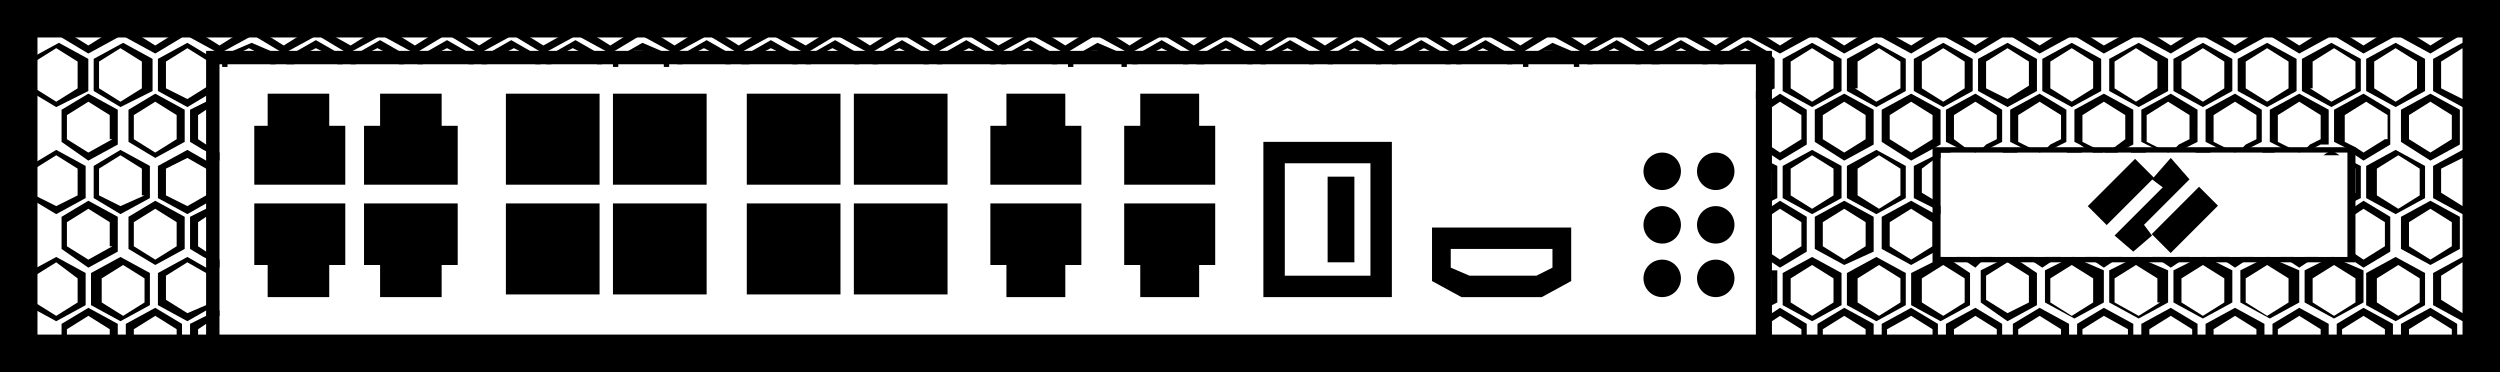 <?xml version="1.0" encoding="utf-8"?>
<!-- Generator: Adobe Illustrator 24.0.3, SVG Export Plug-In . SVG Version: 6.00 Build 0)  -->
<svg version="1.1" id="Layer_1" xmlns="http://www.w3.org/2000/svg" xmlns:xlink="http://www.w3.org/1999/xlink" x="0px" y="0px"
	 viewBox="0 0 93.4 13.9" style="enable-background:new 0 0 93.4 13.9;" xml:space="preserve">
<title>PA-800-Series</title>
<g id="Layer_2_1_">
	<g id="Layer_2-2">
		<g>
			<path d="M2.1,12l-1.1-0.6v-1.2l1.1-0.6l1.1,0.6v1.2L2.1,12z M1.3,11.3l0.8,0.5l0.8-0.5v-0.9L2.1,9.8l-0.8,0.5V11.3z"/>
		</g>
		<g>
			<path d="M4.5,9.6l-1.1,0.6v1.2L4.5,12l1.1-0.6v-1.2L4.5,9.6z M5.4,11.3l-0.8,0.5l-0.8-0.5v-0.9l0.8-0.5l0.8,0.5V11.3z"/>
		</g>
		<g>
			<path d="M7.9,10.1L7.7,10L7,9.6l-1.1,0.6v1.2L7,12l0.7-0.4l0.2-0.1L8,11.4v-1.2L7.9,10.1z M7.8,11.3l-0.1,0.1L7,11.7l-0.8-0.5
				v-0.9L7,9.8l0.7,0.4l0.1,0.1V11.3z"/>
		</g>
		<g>
			<path d="M66.2,10.1l-0.2-0.1l-0.2-0.2v0.3l0.2,0.1l0.2,0.1v0.9l-0.2,0.1l-0.2,0.1v0.3l0.2-0.2l0.2-0.1l0.2-0.1v-1.2L66.2,10.1z"
				/>
		</g>
		<g>
			<path d="M67.7,9.6l-1.1,0.6v1.2l1.1,0.6l1.1-0.6v-1.2L67.7,9.6z M68.5,11.3l-0.8,0.5l-0.8-0.5v-0.9l0.8-0.5l0.8,0.5V11.3z"/>
		</g>
		<g>
			<path d="M70.1,9.6l-1.1,0.6v1.2l1.1,0.6l1.1-0.6v-1.2L70.1,9.6z M71,11.3l-0.8,0.5l-0.8-0.5v-0.9l0.8-0.5l0.8,0.5V11.3z"/>
		</g>
		<path d="M73,9.8l-0.2-0.1l-0.2-0.1h-0.1l-0.2,0.1l-0.1,0.1l-0.8,0.4v1.2l1.1,0.6l1.1-0.6v-1.2L73,9.8z M73.4,11.3l-0.8,0.5
			l-0.8-0.5v-0.9l0.8-0.5l0.8,0.5V11.3z"/>
		<path d="M75.5,9.8l-0.2-0.1L75,9.6H75l-0.2,0.1l-0.2,0.1l-0.6,0.3v1.2L75,12l1.1-0.6v-1.2L75.5,9.8z M75.8,11.3L75,11.7l-0.8-0.5
			v-0.9L75,9.8l0.8,0.5V11.3z"/>
		<path d="M77.9,9.8l-0.2-0.1l-0.2-0.1h-0.1l-0.2,0.1L77,9.8l-0.6,0.3v1.2l1.1,0.6l1.1-0.6v-1.2L77.9,9.8z M78.2,11.3l-0.8,0.5
			l-0.8-0.5v-0.9l0.8-0.5l0.8,0.5V11.3z"/>
		<path d="M80.3,9.8l-0.2-0.1l-0.2-0.1h-0.1l-0.2,0.1l-0.2,0.1l-0.6,0.3v1.2l1.1,0.6l1.1-0.6v-1.2L80.3,9.8z M80.7,11.3l-0.8,0.5
			L79,11.3v-0.9l0.8-0.5l0.8,0.5V11.3z"/>
		<path d="M82.8,9.8l-0.2-0.1l-0.2-0.1h-0.1L82,9.7l-0.2,0.1l-0.6,0.3v1.2l1.1,0.6l1.1-0.6v-1.2L82.8,9.8z M83.1,11.3l-0.8,0.5
			l-0.8-0.5v-0.9l0.8-0.5l0.8,0.5V11.3z"/>
		<path d="M85.2,9.8L85,9.7l-0.2-0.1h-0.1l-0.2,0.1l-0.2,0.1l-0.6,0.3v1.2l1.1,0.6l1.1-0.6v-1.2L85.2,9.8z M85.5,11.3l-0.8,0.5
			l-0.8-0.5v-0.9l0.8-0.5l0.8,0.5V11.3z"/>
		<path d="M87.6,9.8l-0.2-0.1l-0.2-0.1h-0.1l-0.2,0.1l-0.2,0.1l-0.6,0.3v1.2l1.1,0.6l1.1-0.6v-1.2L87.6,9.8z M88,11.3l-0.8,0.5
			l-0.8-0.5v-0.9l0.8-0.5l0.8,0.5V11.3z"/>
		<g>
			<polygon points="4.4,13.3 4.1,13.3 4.1,12.3 3.3,11.8 2.5,12.3 2.5,13.3 2.3,13.3 2.3,12.1 3.3,11.5 4.4,12.1 			"/>
		</g>
		<g>
			<polygon points="6.8,13.3 6.6,13.3 6.6,12.3 5.8,11.8 5,12.3 5,13.3 4.7,13.3 4.7,12.1 5.8,11.5 6.8,12.1 			"/>
		</g>
		<g>
			<polygon points="8.2,11.6 8.2,11.8 7.7,12.1 7.4,12.3 7.4,13.3 7.1,13.3 7.1,12.1 7.7,11.8 			"/>
			<rect x="9" y="12.9" width="0.2" height="0.4"/>
		</g>
		<g>
			<rect x="9.6" y="12.9" width="0.2" height="0.4"/>
			<rect x="11.4" y="12.9" width="0.2" height="0.4"/>
		</g>
		<g>
			<rect x="12" y="12.9" width="0.2" height="0.4"/>
			<rect x="13.9" y="12.9" width="0.2" height="0.4"/>
		</g>
		<g>
			<rect x="14.4" y="12.9" width="0.2" height="0.4"/>
			<rect x="16.3" y="12.9" width="0.2" height="0.4"/>
		</g>
		<g>
			<rect x="16.8" y="12.9" width="0.2" height="0.4"/>
			<rect x="18.7" y="12.9" width="0.2" height="0.4"/>
		</g>
		<g>
			<rect x="19.3" y="12.9" width="0.2" height="0.4"/>
			<rect x="21.2" y="12.9" width="0.2" height="0.4"/>
		</g>
		<g>
			<rect x="21.7" y="12.9" width="0.2" height="0.4"/>
			<rect x="23.6" y="12.9" width="0.2" height="0.4"/>
		</g>
		<g>
			<rect x="24.1" y="12.9" width="0.2" height="0.4"/>
			<rect x="26" y="12.9" width="0.2" height="0.4"/>
		</g>
		<g>
			<rect x="26.6" y="12.9" width="0.2" height="0.4"/>
			<rect x="28.4" y="12.9" width="0.2" height="0.4"/>
		</g>
		<g>
			<rect x="29" y="12.9" width="0.2" height="0.4"/>
			<rect x="30.9" y="12.9" width="0.2" height="0.4"/>
		</g>
		<g>
			<rect x="31.4" y="12.9" width="0.2" height="0.4"/>
			<rect x="33.3" y="12.9" width="0.2" height="0.4"/>
		</g>
		<g>
			<rect x="33.8" y="12.9" width="0.2" height="0.4"/>
			<rect x="35.7" y="12.9" width="0.2" height="0.4"/>
		</g>
		<g>
			<rect x="36.3" y="12.9" width="0.2" height="0.4"/>
			<rect x="38.2" y="12.9" width="0.2" height="0.4"/>
		</g>
		<g>
			<rect x="38.7" y="12.9" width="0.2" height="0.4"/>
			<rect x="40.6" y="12.9" width="0.2" height="0.4"/>
		</g>
		<g>
			<rect x="41.2" y="12.9" width="0.2" height="0.4"/>
			<rect x="43" y="12.9" width="0.2" height="0.4"/>
		</g>
		<g>
			<rect x="43.6" y="12.9" width="0.2" height="0.4"/>
			<rect x="45.4" y="12.9" width="0.2" height="0.4"/>
		</g>
		<g>
			<rect x="46" y="12.9" width="0.2" height="0.4"/>
			<rect x="47.9" y="12.9" width="0.2" height="0.4"/>
		</g>
		<g>
			<rect x="48.4" y="12.9" width="0.2" height="0.4"/>
			<rect x="50.3" y="12.9" width="0.2" height="0.4"/>
		</g>
		<g>
			<rect x="50.9" y="12.9" width="0.2" height="0.4"/>
			<rect x="52.7" y="12.9" width="0.2" height="0.4"/>
		</g>
		<g>
			<rect x="53.3" y="12.9" width="0.2" height="0.4"/>
			<rect x="55.2" y="12.9" width="0.2" height="0.4"/>
		</g>
		<g>
			<rect x="55.7" y="12.9" width="0.2" height="0.4"/>
			<rect x="57.6" y="12.9" width="0.2" height="0.4"/>
		</g>
		<g>
			<rect x="58.1" y="12.9" width="0.2" height="0.4"/>
			<rect x="60" y="12.9" width="0.2" height="0.4"/>
		</g>
		<g>
			<rect x="60.6" y="12.9" width="0.2" height="0.4"/>
			<rect x="62.5" y="12.9" width="0.2" height="0.4"/>
		</g>
		<g>
			<rect x="63" y="12.9" width="0.2" height="0.4"/>
			<rect x="64.9" y="12.9" width="0.2" height="0.4"/>
		</g>
		<g>
			<polygon points="67.5,12.1 67.5,13.3 67.3,13.3 67.3,12.3 66.5,11.8 66.2,12 65.7,12.3 65.7,13.3 65.4,13.3 65.4,12.9 65.7,12.9 
				65.7,12 66.2,11.7 66.5,11.5 			"/>
		</g>
		<g>
			<polygon points="70,13.3 69.7,13.3 69.7,12.3 68.9,11.8 68.1,12.3 68.1,13.3 67.9,13.3 67.9,12.1 68.9,11.5 70,12.1 			"/>
		</g>
		<g>
			<polygon points="72.4,13.3 72.2,13.3 72.2,12.3 71.4,11.8 70.5,12.3 70.5,13.3 70.3,13.3 70.3,12.1 71.4,11.5 72.4,12.1 			"/>
		</g>
		<g>
			<polygon points="74.8,13.3 74.6,13.3 74.6,12.3 73.8,11.8 73,12.3 73,13.3 72.7,13.3 72.7,12.1 73.8,11.5 74.8,12.1 			"/>
		</g>
		<g>
			<polygon points="77.3,13.3 77,13.3 77,12.3 76.2,11.8 75.4,12.3 75.4,13.3 75.2,13.3 75.2,12.1 76.2,11.5 77.3,12.1 			"/>
		</g>
		<g>
			<polygon points="79.7,13.3 79.5,13.3 79.5,12.3 78.6,11.8 77.8,12.3 77.8,13.3 77.6,13.3 77.6,12.1 78.6,11.5 79.7,12.1 			"/>
		</g>
		<g>
			<polygon points="82.1,13.3 81.9,13.3 81.9,12.3 81.1,11.8 80.3,12.3 80.3,13.3 80,13.3 80,12.1 81.1,11.5 82.1,12.1 			"/>
		</g>
		<g>
			<polygon points="84.6,13.3 84.3,13.3 84.3,12.3 83.5,11.8 82.7,12.3 82.7,13.3 82.4,13.3 82.4,12.1 83.5,11.5 84.6,12.1 			"/>
		</g>
		<g>
			<polygon points="87,13.3 86.7,13.3 86.7,12.3 85.9,11.8 85.1,12.3 85.1,13.3 84.9,13.3 84.9,12.1 85.9,11.5 87,12.1 			"/>
		</g>
		<g>
			<path d="M2.1,5.6L1.1,6.2v1.2L2.1,8l1.1-0.6V6.2L2.1,5.6z M2.9,7.3L2.1,7.7L1.3,7.3V6.3l0.8-0.5l0.8,0.5V7.3z"/>
		</g>
		<g>
			<path d="M4.5,5.6L3.5,6.2v1.2L4.5,8l1.1-0.6V6.2L4.5,5.6z M5.4,7.3L4.5,7.7L3.7,7.3V6.3l0.8-0.5l0.8,0.5V7.3z"/>
		</g>
		<g>
			<path d="M7.9,6.1L7.7,6L7,5.6L5.9,6.2v1.2L7,8l0.7-0.4l0.2-0.1L8,7.4V6.2L7.9,6.1z M7.8,7.3L7.7,7.3L7,7.7L6.2,7.3V6.3L7,5.9
				l0.7,0.4l0.1,0.1V7.3z"/>
		</g>
		<g>
			<path d="M66.2,6.1l-0.2-0.1l-0.2-0.1v0.3l0.2,0.1l0.2,0.1v0.9l-0.2,0.1l-0.2,0.1v0.3l0.2-0.2l0.2-0.1l0.2-0.1V6.2L66.2,6.1z"/>
		</g>
		<g>
			<path d="M67.7,5.6l-1.1,0.6v1.2L67.7,8l1.1-0.6V6.2L67.7,5.6z M68.5,7.3l-0.8,0.5l-0.8-0.5V6.3l0.8-0.5l0.8,0.5V7.3z"/>
		</g>
		<g>
			<path d="M70.1,5.6l-1.1,0.6v1.2L70.1,8l1.1-0.6V6.2L70.1,5.6z M71,7.3l-0.8,0.5l-0.8-0.5V6.3l0.8-0.5L71,6.3V7.3z"/>
		</g>
		<g>
			<path d="M72.6,5.6L72.6,5.6h-0.1l-0.1,0.1l-0.1,0.1l-0.8,0.4v1.2l0.8,0.4l0.1,0.1L72.5,8V7.7l-0.1-0.1l-0.1-0.1l-0.5-0.3V6.3
				L72.2,6L72.4,6l0.1-0.1V5.7h0.4L72.6,5.6z"/>
		</g>
		<g>
			<path d="M75.1,5.6L75.1,5.6h-0.1l-0.2,0.1h0.6L75.1,5.6z"/>
		</g>
		<g>
			<path d="M77.5,5.6L77.5,5.6h-0.1l-0.2,0.1h0.6L77.5,5.6z"/>
		</g>
		<g>
			<path d="M79.9,5.6L79.9,5.6h-0.1l-0.2,0.1h0.6L79.9,5.6z"/>
		</g>
		<g>
			<path d="M82.4,5.6L82.4,5.6h-0.1L82,5.7h0.6L82.4,5.6z"/>
		</g>
		<g>
			<path d="M84.8,5.6L84.8,5.6h-0.1l-0.2,0.1H85L84.8,5.6z"/>
		</g>
		<g>
			<path d="M87.1,5.6L87.1,5.6l-0.3,0.2h0.6L87.1,5.6L87.1,5.6z M88,6.1L87.9,6l-0.1-0.1v0.3l0.1,0.1l0.1,0v0.9l-0.1,0.1l-0.1,0.1
				v0.3l0.1-0.1L88,7.5l0.2-0.1V6.2L88,6.1z"/>
		</g>
		<g>
			<path d="M3.3,7.5L2.3,8.1v1.2L3.3,10l1.1-0.6V8.1L3.3,7.5z M4.2,9.2L3.3,9.7L2.5,9.2V8.3l0.8-0.5l0.8,0.5V9.2z"/>
		</g>
		<g>
			<path d="M5.8,7.5l-1,0.6v1.2l1,0.6l1.1-0.6V8.1L5.8,7.5z M6.6,9.2L5.8,9.7L5,9.2V8.3l0.8-0.5l0.8,0.5V9.2z"/>
		</g>
		<g>
			<path d="M7.7,8.1L7.9,8l0.2-0.2V7.6L7.9,7.7L7.7,7.8L7.1,8.1v1.2l0.5,0.3l0.2,0.1L8.2,10V9.7L7.9,9.5L7.7,9.4L7.4,9.2V8.3
				L7.7,8.1z"/>
		</g>
		<g>
			<path d="M67.3,9.2l-0.8,0.5l-0.3-0.2l-0.2-0.1l-0.2-0.1V8.3l0.2-0.1L66.2,8l0.3-0.2l0.8,0.5V9.2z M66.5,7.5l-0.3,0.2l-0.2,0.1
				L65.7,8v1.5l0.5,0.3l0.3,0.2l1-0.6V8.1L66.5,7.5z"/>
		</g>
		<g>
			<path d="M68.9,7.5l-1.1,0.6v1.2l1.1,0.6L70,9.4V8.1L68.9,7.5z M69.7,9.2l-0.8,0.5l-0.8-0.5V8.3l0.8-0.5l0.8,0.5V9.2z"/>
		</g>
		<g>
			<path d="M72.4,8.1l-0.1-0.1l-0.9-0.5l-1.1,0.6v1.2l1.1,0.6l0.9-0.5l0.1-0.1l0,0L72.4,8.1L72.4,8.1z M72.2,9.2l-0.8,0.5l-0.8-0.5
				V8.3l0.8-0.5l0.8,0.5V9.2z"/>
		</g>
		<g>
			<path d="M74,9.6l-0.2,0.1l-0.2-0.1h-0.5l0.2,0.1l0.2,0.1l0.3,0.2L74,9.8l0.2-0.1l0.2-0.1H74z"/>
		</g>
		<g>
			<path d="M76.4,9.6l-0.2,0.1L76,9.6h-0.5l0.2,0.1L76,9.8l0.3,0.2l0.3-0.2l0.2-0.1l0.2-0.1H76.4z"/>
		</g>
		<g>
			<path d="M78.8,9.6l-0.2,0.1l-0.2-0.1h-0.5l0.2,0.1l0.2,0.1l0.3,0.2l0.3-0.2l0.2-0.1l0.2-0.1H78.8z"/>
		</g>
		<g>
			<path d="M81.3,9.6l-0.2,0.1l-0.2-0.1h-0.5l0.2,0.1l0.2,0.1l0.3,0.2l0.3-0.2l0.2-0.1l0.2-0.1H81.3z"/>
		</g>
		<g>
			<path d="M83.7,9.6l-0.2,0.1l-0.2-0.1h-0.5L83,9.7l0.2,0.1l0.3,0.2l0.3-0.2L84,9.7l0.2-0.1H83.7z"/>
		</g>
		<g>
			<path d="M86.1,9.6l-0.2,0.1l-0.2-0.1h-0.5l0.2,0.1l0.2,0.1l0.3,0.2l0.3-0.2l0.2-0.1l0.2-0.1H86.1z"/>
		</g>
		<g>
			<path d="M2.1,4L1.1,3.4V2.2l1.1-0.6l1.1,0.6v1.2L2.1,4z M1.3,3.3l0.8,0.5l0.8-0.5V2.3L2.1,1.8L1.3,2.3V3.3z"/>
		</g>
		<g>
			<path d="M4.5,4L3.5,3.4V2.2l1.1-0.6l1.1,0.6v1.2L4.5,4z M3.7,3.3l0.8,0.5l0.8-0.5V2.3L4.5,1.8L3.7,2.3V3.3z"/>
		</g>
		<g>
			<path d="M7,4L5.9,3.4V2.2L7,1.6L8,2.2v1.2L7,4z M6.2,3.3L7,3.7l0.8-0.5V2.3L7,1.8L6.2,2.3V3.3z"/>
		</g>
		<g>
			<path d="M10.1,1.9L9.4,1.6L8.7,1.9L8.3,2.2v0.3h0.2V2.3l0.6-0.4l0.2-0.1l0.2,0.1l0.6,0.4v0.1h0.2V2.2L10.1,1.9z"/>
		</g>
		<g>
			<path d="M12.5,1.9l-0.7-0.4l-0.7,0.4l-0.4,0.2v0.3H11V2.3l0.6-0.4l0.2-0.1L12,1.9l0.6,0.4v0.1h0.2V2.2L12.5,1.9z"/>
		</g>
		<g>
			<path d="M14.9,1.9l-0.7-0.4l-0.7,0.4l-0.4,0.2v0.3h0.2V2.3l0.6-0.4l0.2-0.1l0.2,0.1l0.6,0.4v0.1h0.2V2.2L14.9,1.9z"/>
		</g>
		<g>
			<path d="M17.4,1.9l-0.7-0.4L16,1.9l-0.4,0.2v0.3h0.2V2.3l0.7-0.4l0.2-0.1l0.2,0.1l0.6,0.4v0.1h0.2V2.2L17.4,1.9z"/>
		</g>
		<g>
			<path d="M19.8,1.9l-0.7-0.4l-0.7,0.4l-0.4,0.2v0.3h0.2V2.3L19,1.9l0.2-0.1l0.2,0.1l0.6,0.4v0.1h0.2V2.2L19.8,1.9z"/>
		</g>
		<g>
			<path d="M22.2,1.9l-0.7-0.4l-0.7,0.4l-0.4,0.2v0.3h0.2V2.3l0.6-0.4l0.2-0.1l0.2,0.1l0.7,0.4v0.1h0.2V2.2L22.2,1.9z"/>
		</g>
		<g>
			<path d="M24.7,1.9L24,1.6l-0.7,0.4l-0.4,0.2v0.3h0.2V2.3l0.6-0.4L24,1.9l0.2,0.1l0.6,0.4v0.1H25V2.2L24.7,1.9z"/>
		</g>
		<g>
			<path d="M27.1,1.9l-0.7-0.4l-0.7,0.4l-0.4,0.2v0.3h0.2V2.3l0.6-0.4l0.2-0.1l0.2,0.1l0.6,0.4v0.1h0.2V2.2L27.1,1.9z"/>
		</g>
		<g>
			<path d="M29.5,1.9l-0.7-0.4l-0.7,0.4l-0.4,0.2v0.3H28V2.3l0.6-0.4l0.2-0.1L29,1.9l0.6,0.4v0.1h0.2V2.2L29.5,1.9z"/>
		</g>
		<g>
			<path d="M31.9,1.9l-0.7-0.4l-0.7,0.4l-0.4,0.2v0.3h0.2V2.3l0.6-0.4l0.2-0.1l0.2,0.1l0.6,0.4v0.1h0.2V2.2L31.9,1.9z"/>
		</g>
		<g>
			<path d="M34.4,1.9l-0.7-0.4L33,1.9l-0.4,0.2v0.3h0.2V2.3l0.6-0.4l0.2-0.1l0.2,0.1l0.7,0.4v0.1h0.2V2.2L34.4,1.9z"/>
		</g>
		<g>
			<path d="M36.8,1.9l-0.7-0.4l-0.7,0.4l-0.4,0.2v0.3h0.2V2.3L36,1.9l0.2-0.1l0.2,0.1l0.6,0.4v0.1h0.2V2.2L36.8,1.9z"/>
		</g>
		<g>
			<path d="M39.2,1.9l-0.7-0.4l-0.7,0.4l-0.4,0.2v0.3h0.2V2.3l0.6-0.4l0.2-0.1l0.2,0.1l0.7,0.4v0.1h0.2V2.2L39.2,1.9z"/>
		</g>
		<g>
			<path d="M41.7,1.9L41,1.6l-0.7,0.4l-0.4,0.2v0.3h0.2V2.3l0.7-0.4L41,1.9l0.2,0.1l0.7,0.4v0.1h0.2V2.2L41.7,1.9z"/>
		</g>
		<g>
			<path d="M44.1,1.9l-0.7-0.4l-0.7,0.4l-0.4,0.2v0.3h0.2V2.3l0.7-0.4l0.2-0.1l0.2,0.1l0.6,0.4v0.1h0.2V2.2L44.1,1.9z"/>
		</g>
		<g>
			<path d="M46.5,1.9l-0.7-0.4l-0.7,0.4l-0.4,0.2v0.3H45V2.3l0.6-0.4l0.2-0.1L46,1.9l0.6,0.4v0.1h0.2V2.2L46.5,1.9z"/>
		</g>
		<g>
			<path d="M48.9,1.9l-0.7-0.4l-0.7,0.4l-0.4,0.2v0.3h0.2V2.3l0.6-0.4l0.2-0.1l0.2,0.1l0.6,0.4v0.1h0.2V2.2L48.9,1.9z"/>
		</g>
		<g>
			<path d="M51.4,1.9l-0.7-0.4L50,1.9l-0.4,0.2v0.3h0.2V2.3l0.6-0.4l0.2-0.1l0.2,0.1l0.6,0.4v0.1h0.2V2.2L51.4,1.9z"/>
		</g>
		<g>
			<path d="M53.8,1.9l-0.7-0.4l-0.7,0.4l-0.4,0.2v0.3h0.2V2.3L53,1.9l0.2-0.1l0.2,0.1L54,2.3v0.1h0.2V2.2L53.8,1.9z"/>
		</g>
		<g>
			<path d="M56.2,1.9l-0.7-0.4l-0.7,0.4l-0.4,0.2v0.3h0.2V2.3l0.6-0.4l0.2-0.1l0.2,0.1l0.7,0.4v0.1h0.2V2.2L56.2,1.9z"/>
		</g>
		<g>
			<path d="M58.7,1.9L58,1.6l-0.7,0.4l-0.4,0.2v0.3h0.2V2.3l0.6-0.4L58,1.9l0.2,0.1l0.6,0.4v0.1H59V2.2L58.7,1.9z"/>
		</g>
		<g>
			<path d="M61.1,1.9l-0.7-0.4l-0.7,0.4l-0.4,0.2v0.3h0.2V2.3l0.6-0.4l0.2-0.1l0.2,0.1l0.6,0.4v0.1h0.2V2.2L61.1,1.9z"/>
		</g>
		<g>
			<path d="M63.5,1.9l-0.7-0.4l-0.7,0.4l-0.4,0.2v0.3H62V2.3l0.6-0.4l0.2-0.1L63,1.9l0.6,0.4v0.1h0.2V2.2L63.5,1.9z"/>
		</g>
		<g>
			<path d="M66.2,2.1L66,1.9l-0.7-0.4l-0.7,0.4l-0.4,0.2v0.3h0.2V2.3l0.6-0.4l0.2-0.1l0.2,0.1l0.6,0.4v0.9l-0.4,0.2v0.3l0.5-0.3
				l0.2-0.1V2.2L66.2,2.1z"/>
		</g>
		<g>
			<path d="M67.7,4l-1.1-0.6V2.2l1.1-0.6l1.1,0.6v1.2L67.7,4z M66.9,3.3l0.8,0.5l0.8-0.5V2.3l-0.8-0.5l-0.8,0.5V3.3z"/>
		</g>
		<g>
			<path d="M70.1,4l-1.1-0.6V2.2l1.1-0.6l1.1,0.6v1.2L70.1,4z M69.3,3.3l0.8,0.5L71,3.3V2.3l-0.8-0.5l-0.8,0.5V3.3z"/>
		</g>
		<g>
			<path d="M72.6,4l-1.1-0.6V2.2l1.1-0.6l1.1,0.6v1.2L72.6,4z M71.8,3.3l0.8,0.5l0.8-0.5V2.3l-0.8-0.5l-0.8,0.5V3.3z"/>
		</g>
		<g>
			<path d="M75,4l-1.1-0.6V2.2L75,1.6l1.1,0.6v1.2L75,4z M74.2,3.3L75,3.7l0.8-0.5V2.3L75,1.8l-0.8,0.5V3.3z"/>
		</g>
		<g>
			<path d="M77.4,4l-1.1-0.6V2.2l1.1-0.6l1.1,0.6v1.2L77.4,4z M76.6,3.3l0.8,0.5l0.8-0.5V2.3l-0.8-0.5l-0.8,0.5V3.3z"/>
		</g>
		<g>
			<path d="M79.9,4l-1.1-0.6V2.2l1.1-0.6l1.1,0.6v1.2L79.9,4z M79,3.3l0.8,0.5l0.8-0.5V2.3l-0.8-0.5L79,2.3V3.3z"/>
		</g>
		<g>
			<path d="M82.3,4l-1.1-0.6V2.2l1.1-0.6l1.1,0.6v1.2L82.3,4z M81.5,3.3l0.8,0.5l0.8-0.5V2.3l-0.8-0.5l-0.8,0.5V3.3z"/>
		</g>
		<g>
			<path d="M84.7,4l-1.1-0.6V2.2l1.1-0.6l1.1,0.6v1.2L84.7,4z M83.9,3.3l0.8,0.5l0.8-0.5V2.3l-0.8-0.5l-0.8,0.5V3.3z"/>
		</g>
		<g>
			<path d="M87.1,4l-1.1-0.6V2.2l1.1-0.6l1.1,0.6v1.2L87.1,4z M86.3,3.3l0.8,0.5L88,3.3V2.3l-0.8-0.5l-0.8,0.5V3.3z"/>
		</g>
		<g>
			<path d="M3.3,3.5L2.3,4.1v1.2L3.3,6l1.1-0.6V4.1L3.3,3.5z M4.2,5.2L3.3,5.7L2.5,5.2V4.3l0.8-0.5l0.8,0.5V5.2z"/>
		</g>
		<g>
			<path d="M5.8,3.5l-1,0.6v1.2l1,0.6l1.1-0.6V4.1L5.8,3.5z M6.6,5.2L5.8,5.7L5,5.2V4.3l0.8-0.5l0.8,0.5V5.2z"/>
		</g>
		<g>
			<path d="M7.7,4.1L7.9,4l0.2-0.2V3.6L7.9,3.7L7.7,3.8L7.1,4.1v1.2l0.5,0.3l0.2,0.1L8.2,6V5.7L7.9,5.5L7.7,5.4L7.4,5.2V4.3L7.7,4.1
				z"/>
		</g>
		<g>
			<path d="M66.5,3.5l-0.3,0.2l-0.2,0.1L65.7,4v1.5l0.5,0.3L66.5,6l1-0.6V4.1L66.5,3.5z M67.3,5.2l-0.8,0.5l-0.3-0.2l-0.2-0.1
				l-0.2-0.1V4.3l0.2-0.1L66.2,4l0.3-0.2l0.8,0.5V5.2z"/>
		</g>
		<g>
			<path d="M68.9,3.5l-1.1,0.6v1.2L68.9,6L70,5.4V4.1L68.9,3.5z M69.7,5.2l-0.8,0.5l-0.8-0.5V4.3l0.8-0.5l0.8,0.5V5.2z"/>
		</g>
		<g>
			<path d="M71.4,3.5l-1.1,0.6v1.2L71.4,6l1.1-0.6V4.1L71.4,3.5z M72.2,5.2l-0.8,0.5l-0.8-0.5V4.3l0.8-0.5l0.8,0.5V5.2z"/>
		</g>
		<g>
			<path d="M74,5.6l-0.2,0.1l-0.2-0.1l-0.2-0.1L73,5.2V4.3l0.8-0.5l0.8,0.5v0.9l-0.4,0.2L74,5.6z M73.8,3.5l-1.1,0.6v1.2l0.2,0.1
				l0.2,0.1l0.2,0.1h0.9l0.2-0.1l0.2-0.1l0.2-0.1V4.1L73.8,3.5z"/>
		</g>
		<g>
			<path d="M76.2,3.5l-1.1,0.6v1.2l0.2,0.1l0.2,0.1l0.2,0.1h0.9l0.2-0.1l0.2-0.1l0.2-0.1V4.1L76.2,3.5z M76.4,5.6l-0.2,0.1L76,5.6
				l-0.2-0.1l-0.4-0.2V4.3l0.8-0.5L77,4.3v0.9l-0.4,0.2L76.4,5.6z"/>
		</g>
		<g>
			<path d="M78.6,3.5l-1.1,0.6v1.2l0.2,0.1L78,5.6l0.2,0.1h0.9l0.2-0.1l0.2-0.1l0.2-0.1V4.1L78.6,3.5z M78.8,5.6l-0.2,0.1l-0.2-0.1
				l-0.2-0.1l-0.4-0.2V4.3l0.8-0.5l0.8,0.5v0.9L79,5.5L78.8,5.6z"/>
		</g>
		<g>
			<path d="M81.1,3.5L80,4.1v1.2l0.2,0.1l0.2,0.1l0.2,0.1h0.9l0.2-0.1l0.2-0.1l0.2-0.1V4.1L81.1,3.5z M81.2,5.6l-0.2,0.1l-0.2-0.1
				l-0.2-0.1l-0.4-0.2V4.3l0.8-0.5l0.8,0.5v0.9l-0.4,0.2L81.2,5.6z"/>
		</g>
		<g>
			<path d="M83.5,3.5l-1.1,0.6v1.2l0.2,0.1l0.2,0.1l0.2,0.1h0.9l0.2-0.1l0.2-0.1l0.2-0.1V4.1L83.5,3.5z M83.7,5.6l-0.2,0.1l-0.2-0.1
				l-0.2-0.1l-0.4-0.2V4.3l0.8-0.5l0.8,0.5v0.9l-0.4,0.2L83.7,5.6z"/>
		</g>
		<g>
			<path d="M85.9,3.5l-1.1,0.6v1.2l0.2,0.1l0.2,0.1l0.2,0.1h0.9l0.2-0.1l0.2-0.1L87,5.4V4.1L85.9,3.5z M86.1,5.6l-0.2,0.1l-0.2-0.1
				l-0.2-0.1l-0.4-0.2V4.3l0.8-0.5l0.8,0.5v0.9l-0.4,0.2L86.1,5.6z"/>
		</g>
		<g>
			<polygon points="3.3,2 2.3,1.4 2.3,0.2 2.5,0.2 2.5,1.2 3.3,1.7 4.1,1.2 4.1,0.2 4.4,0.2 4.4,1.4 			"/>
		</g>
		<g>
			<polygon points="5.8,2 4.7,1.4 4.7,0.2 5,0.2 5,1.2 5.8,1.7 6.6,1.2 6.6,0.2 6.8,0.2 6.8,1.4 			"/>
		</g>
		<g>
			<polygon points="8.2,2 7.1,1.4 7.1,0.2 7.4,0.2 7.4,1.2 8.2,1.7 9,1.2 9,0.2 9.3,0.2 9.3,1.4 			"/>
		</g>
		<g>
			<polygon points="10.6,2 9.6,1.4 9.6,0.2 9.8,0.2 9.8,1.2 10.6,1.7 11.4,1.2 11.4,0.2 11.7,0.2 11.7,1.4 			"/>
		</g>
		<g>
			<polygon points="13,2 12,1.4 12,0.2 12.2,0.2 12.2,1.2 13.1,1.7 13.9,1.2 13.9,0.2 14.1,0.2 14.1,1.4 			"/>
		</g>
		<g>
			<polygon points="15.5,2 14.4,1.4 14.4,0.2 14.7,0.2 14.7,1.2 15.5,1.7 16.3,1.2 16.3,0.2 16.5,0.2 16.5,1.4 			"/>
		</g>
		<g>
			<polygon points="17.9,2 16.9,1.4 16.9,0.2 17.1,0.2 17.1,1.2 17.9,1.7 18.7,1.2 18.7,0.2 19,0.2 19,1.4 			"/>
		</g>
		<g>
			<polygon points="20.3,2 19.3,1.4 19.3,0.2 19.5,0.2 19.5,1.2 20.3,1.7 21.2,1.2 21.2,0.2 21.4,0.2 21.4,1.4 			"/>
		</g>
		<g>
			<polygon points="22.8,2 21.7,1.4 21.7,0.2 22,0.2 22,1.2 22.8,1.7 23.6,1.2 23.6,0.2 23.8,0.2 23.8,1.4 			"/>
		</g>
		<g>
			<polygon points="25.2,2 24.1,1.4 24.1,0.2 24.4,0.2 24.4,1.2 25.2,1.7 26,1.2 26,0.2 26.3,0.2 26.3,1.4 			"/>
		</g>
		<g>
			<polygon points="27.6,2 26.6,1.4 26.6,0.2 26.8,0.2 26.8,1.2 27.6,1.7 28.4,1.2 28.4,0.2 28.7,0.2 28.7,1.4 			"/>
		</g>
		<g>
			<polygon points="30.1,2 29,1.4 29,0.2 29.2,0.2 29.2,1.2 30.1,1.7 30.9,1.2 30.9,0.2 31.1,0.2 31.1,1.4 			"/>
		</g>
		<g>
			<polygon points="32.5,2 31.4,1.4 31.4,0.2 31.7,0.2 31.7,1.2 32.5,1.7 33.3,1.2 33.3,0.2 33.5,0.2 33.5,1.4 			"/>
		</g>
		<g>
			<polygon points="34.9,2 33.9,1.4 33.9,0.2 34.1,0.2 34.1,1.2 34.9,1.7 35.7,1.2 35.7,0.2 36,0.2 36,1.4 			"/>
		</g>
		<g>
			<polygon points="37.3,2 36.3,1.4 36.3,0.2 36.5,0.2 36.5,1.2 37.3,1.7 38.2,1.2 38.2,0.2 38.4,0.2 38.4,1.4 			"/>
		</g>
		<g>
			<polygon points="39.8,2 38.7,1.4 38.7,0.2 39,0.2 39,1.2 39.8,1.7 40.6,1.2 40.6,0.2 40.8,0.2 40.8,1.4 			"/>
		</g>
		<g>
			<polygon points="42.2,2 41.1,1.4 41.1,0.2 41.4,0.2 41.4,1.2 42.2,1.7 43,1.2 43,0.2 43.3,0.2 43.3,1.4 			"/>
		</g>
		<g>
			<polygon points="44.6,2 43.6,1.4 43.6,0.2 43.8,0.2 43.8,1.2 44.6,1.7 45.4,1.2 45.4,0.2 45.7,0.2 45.7,1.4 			"/>
		</g>
		<g>
			<polygon points="47.1,2 46,1.4 46,0.2 46.3,0.2 46.3,1.2 47.1,1.7 47.9,1.2 47.9,0.2 48.1,0.2 48.1,1.4 			"/>
		</g>
		<g>
			<polygon points="49.5,2 48.4,1.4 48.4,0.2 48.7,0.2 48.7,1.2 49.5,1.7 50.3,1.2 50.3,0.2 50.6,0.2 50.6,1.4 			"/>
		</g>
		<g>
			<polygon points="51.9,2 50.9,1.4 50.9,0.2 51.1,0.2 51.1,1.2 51.9,1.7 52.7,1.2 52.7,0.2 53,0.2 53,1.4 			"/>
		</g>
		<g>
			<polygon points="54.3,2 53.3,1.4 53.3,0.2 53.5,0.2 53.5,1.2 54.3,1.7 55.2,1.2 55.2,0.2 55.4,0.2 55.4,1.4 			"/>
		</g>
		<g>
			<polygon points="56.8,2 55.7,1.4 55.7,0.2 56,0.2 56,1.2 56.8,1.7 57.6,1.2 57.6,0.2 57.8,0.2 57.8,1.4 			"/>
		</g>
		<g>
			<polygon points="59.2,2 58.1,1.4 58.1,0.2 58.4,0.2 58.4,1.2 59.2,1.7 60,1.2 60,0.2 60.3,0.2 60.3,1.4 			"/>
		</g>
		<g>
			<polygon points="61.6,2 60.6,1.4 60.6,0.2 60.8,0.2 60.8,1.2 61.6,1.7 62.5,1.2 62.5,0.2 62.7,0.2 62.7,1.4 			"/>
		</g>
		<g>
			<polygon points="64.1,2 63,1.4 63,0.2 63.3,0.2 63.3,1.2 64.1,1.7 64.9,1.2 64.9,0.2 65.1,0.2 65.1,1.4 			"/>
		</g>
		<g>
			<polygon points="66.5,2 65.4,1.4 65.4,0.2 65.7,0.2 65.7,1.2 66.5,1.7 67.3,1.2 67.3,0.2 67.6,0.2 67.6,1.4 			"/>
		</g>
		<g>
			<polygon points="68.9,2 67.9,1.4 67.9,0.2 68.1,0.2 68.1,1.2 68.9,1.7 69.7,1.2 69.7,0.2 70,0.2 70,1.4 			"/>
		</g>
		<g>
			<polygon points="71.4,2 70.3,1.4 70.3,0.2 70.5,0.2 70.5,1.2 71.4,1.7 72.2,1.2 72.2,0.2 72.4,0.2 72.4,1.4 			"/>
		</g>
		<g>
			<polygon points="73.8,2 72.7,1.4 72.7,0.2 73,0.2 73,1.2 73.8,1.7 74.6,1.2 74.6,0.2 74.8,0.2 74.8,1.4 			"/>
		</g>
		<g>
			<polygon points="76.2,2 75.2,1.4 75.2,0.2 75.4,0.2 75.4,1.2 76.2,1.7 77,1.2 77,0.2 77.3,0.2 77.3,1.4 			"/>
		</g>
		<g>
			<polygon points="78.6,2 77.6,1.4 77.6,0.2 77.8,0.2 77.8,1.2 78.6,1.7 79.5,1.2 79.5,0.2 79.7,0.2 79.7,1.4 			"/>
		</g>
		<g>
			<polygon points="81.1,2 80,1.4 80,0.2 80.3,0.2 80.3,1.2 81.1,1.7 81.9,1.2 81.9,0.2 82.1,0.2 82.1,1.4 			"/>
		</g>
		<g>
			<polygon points="83.5,2 82.4,1.4 82.4,0.2 82.7,0.2 82.7,1.2 83.5,1.7 84.3,1.2 84.3,0.2 84.6,0.2 84.6,1.4 			"/>
		</g>
		<g>
			<polygon points="85.9,2 84.9,1.4 84.9,0.2 85.1,0.2 85.1,1.2 85.9,1.7 86.7,1.2 86.7,0.2 87,0.2 87,1.4 			"/>
		</g>
		<g>
			<path d="M89.5,9.6l-1.1,0.6v1.2l1.1,0.6l1.1-0.6v-1.2L89.5,9.6z M90.4,11.3l-0.8,0.5l-0.8-0.5v-0.9l0.8-0.5l0.8,0.5V11.3z"/>
		</g>
		<g>
			<path d="M92,9.6l-1.1,0.6v1.2L92,12l1.1-0.6v-1.2L92,9.6z M92.8,11.3L92,11.7l-0.8-0.5v-0.9L92,9.8l0.8,0.5V11.3z"/>
		</g>
		<g>
			<polygon points="89.4,13.3 89.1,13.3 89.1,12.3 88.3,11.8 87.5,12.3 87.5,13.3 87.3,13.3 87.3,12.1 88.3,11.5 89.4,12.1 			"/>
		</g>
		<g>
			<polygon points="91.8,13.3 91.6,13.3 91.6,12.3 90.8,11.8 90,12.3 90,13.3 89.7,13.3 89.7,12.1 90.8,11.5 91.8,12.1 			"/>
		</g>
		<g>
			<path d="M89.5,5.6l-1.1,0.6v1.2L89.5,8l1.1-0.6V6.2L89.5,5.6z M90.4,7.3l-0.8,0.5l-0.8-0.5V6.3l0.8-0.5l0.8,0.5V7.3z"/>
		</g>
		<g>
			<path d="M92,5.6l-1.1,0.6v1.2L92,8L93,7.4V6.2L92,5.6z M92.8,7.3L92,7.7l-0.8-0.5V6.3L92,5.9l0.8,0.5V7.3z"/>
		</g>
		<g>
			<path d="M88.3,7.5L88,7.7l-0.1,0.1l-0.1,0.1v0.3l0.1-0.1L88,8l0.3-0.2l0.8,0.5v0.9l-0.8,0.5L88,9.5l-0.1-0.1l-0.1-0.1v0.2h-0.1
				l0.2,0.1L88,9.8l0.3,0.2l1-0.6V8.1L88.3,7.5z"/>
		</g>
		<g>
			<path d="M90.8,7.5l-1.1,0.6v1.2l1.1,0.6l1.1-0.6V8.1L90.8,7.5z M91.6,9.2l-0.8,0.5L90,9.2V8.3l0.8-0.5l0.8,0.5V9.2z"/>
		</g>
		<g>
			<path d="M89.5,4l-1.1-0.6V2.2l1.1-0.6l1.1,0.6v1.2L89.5,4z M88.7,3.3l0.8,0.5l0.8-0.5V2.3l-0.8-0.5l-0.8,0.5V3.3z"/>
		</g>
		<g>
			<path d="M92,4l-1.1-0.6V2.2L92,1.6L93,2.2v1.2L92,4z M91.2,3.3L92,3.7l0.8-0.5V2.3L92,1.8l-0.8,0.5V3.3z"/>
		</g>
		<g>
			<path d="M88.3,3.5l-1.1,0.6v1.2l0.2,0.1l0.2,0.1l0.2,0.1L88,5.8L88.3,6l1-0.6V4.1L88.3,3.5z M89.1,5.2l-0.8,0.5L88,5.5l0,0
				l-0.4-0.2V4.3l0.8-0.5l0.8,0.5V5.2z"/>
		</g>
		<g>
			<path d="M90.8,3.5l-1.1,0.6v1.2L90.8,6l1.1-0.6V4.1L90.8,3.5z M91.6,5.2l-0.8,0.5L90,5.2V4.3l0.8-0.5l0.8,0.5V5.2z"/>
		</g>
		<g>
			<polygon points="88.3,2 87.3,1.4 87.3,0.2 87.5,0.2 87.5,1.2 88.3,1.7 89.1,1.2 89.1,0.2 89.4,0.2 89.4,1.4 			"/>
		</g>
		<g>
			<polygon points="90.8,2 89.7,1.4 89.7,0.2 90,0.2 90,1.2 90.8,1.7 91.6,1.2 91.6,0.2 91.8,0.2 91.8,1.4 			"/>
		</g>
		<path d="M72.2,5.5v4.3H88V5.5H72.2z M87.8,9.6H72.5V5.7h15.2V9.6z"/>
		<path d="M65.5,1.9h-0.3H63h-0.3h-2.1h-0.3h-2.1h-0.3h-2.1h-0.3h-2.1H53h-2.1h-0.3h-2.1h-0.3H46h-0.3h-2.1h-0.3h-2.1h-0.3h-2.1
			h-0.3h-2.1H36h-2.1h-0.3h-2.1h-0.3H29h-0.3h-2.1h-0.3h-2.1h-0.3h-2.1h-0.3h-2.1H19h-2.1h-0.3h-2.1h-0.3H12h-0.3H9.6H9.2H7.7v11.5
			h58.5V1.9H65.5z M65.7,12.9H8.2V2.4h0.4h1.6H11h1.6h0.8h1.6h0.8h1.6h0.8h1.6h0.8h1.6h0.8h1.6h0.8h1.6H28h1.6h0.8h1.6h0.8h1.6h0.8
			h1.6h0.8h1.6h0.8h1.6h0.8h1.6H45h1.6h0.8h1.6h0.8h1.6h0.8H54h0.8h1.6h0.8h1.6h0.8h1.6H62h1.6h0.8h1.2v1.1V12.9z"/>
		<g>
			<circle cx="62.1" cy="6.4" r="0.7"/>
		</g>
		<g>
			<circle cx="62.1" cy="8.4" r="0.7"/>
		</g>
		<g>
			<circle cx="62.1" cy="10.4" r="0.7"/>
		</g>
		<g>
			<circle cx="64.1" cy="6.4" r="0.7"/>
		</g>
		<g>
			<circle cx="64.1" cy="8.4" r="0.7"/>
		</g>
		<g>
			<circle cx="64.1" cy="10.4" r="0.7"/>
		</g>
		<g>
			<polygon points="16.5,4.7 16.5,3.5 14.2,3.5 14.2,4.7 13.6,4.7 13.6,6.9 17.1,6.9 17.1,4.7 			"/>
		</g>
		<g>
			<polygon points="14.2,9.9 14.2,11.1 16.5,11.1 16.5,9.9 17.1,9.9 17.1,7.6 13.6,7.6 13.6,9.9 			"/>
		</g>
		<g>
			<polygon points="12.3,4.7 12.3,3.5 10,3.5 10,4.7 9.5,4.7 9.5,6.9 12.9,6.9 12.9,4.7 			"/>
		</g>
		<g>
			<polygon points="10,9.9 10,11.1 12.3,11.1 12.3,9.9 12.9,9.9 12.9,7.6 9.5,7.6 9.5,9.9 			"/>
		</g>
		<g>
			<polygon points="39.8,4.7 39.8,3.5 37.6,3.5 37.6,4.7 37,4.7 37,6.9 40.4,6.9 40.4,4.7 			"/>
		</g>
		<g>
			<polygon points="37.6,9.9 37.6,11.1 39.8,11.1 39.8,9.9 40.4,9.9 40.4,7.6 37,7.6 37,9.9 			"/>
		</g>
		<g>
			<polygon points="44.8,4.7 44.8,3.5 42.6,3.5 42.6,4.7 42,4.7 42,6.9 45.4,6.9 45.4,4.7 			"/>
		</g>
		<g>
			<polygon points="42.6,9.9 42.6,11.1 44.8,11.1 44.8,9.9 45.4,9.9 45.4,7.6 42,7.6 42,9.9 			"/>
		</g>
		<g>
			<rect x="18.9" y="3.5" width="3.5" height="3.4"/>
		</g>
		<g>
			<rect x="18.9" y="7.6" width="3.5" height="3.4"/>
		</g>
		<g>
			<rect x="22.9" y="3.5" width="3.5" height="3.4"/>
		</g>
		<g>
			<rect x="22.9" y="7.6" width="3.5" height="3.4"/>
		</g>
		<g>
			<rect x="27.9" y="3.5" width="3.5" height="3.4"/>
		</g>
		<g>
			<rect x="27.9" y="7.6" width="3.5" height="3.4"/>
		</g>
		<g>
			<rect x="31.9" y="3.5" width="3.5" height="3.4"/>
		</g>
		<g>
			<rect x="31.9" y="7.6" width="3.5" height="3.4"/>
		</g>
		<g>
			<path d="M52,11.1h-4.8V5.3H52V11.1z M48,10.3h3.2V6.1H48V10.3z"/>
		</g>
		<g>
			<polygon points="50.6,6.6 50.1,6.6 49.6,6.6 49.6,9.8 50.1,9.8 50.6,9.8 			"/>
		</g>
		<g>
			<path d="M57.6,11.1l-3,0l-1.1-0.6V8.5h5.2v2L57.6,11.1z M54.9,10.3h2.5L58,10V9.3h-3.8V10L54.9,10.3z"/>
		</g>
		<g>
			<path d="M93.4,13.9H0V0h93.4V13.9z M1.4,12.5H92V1.4H1.4V12.5z"/>
		</g>
		<g>
			<polygon points="81.8,6.7 81.1,5.9 80.4,6.7 80.8,7 79,8.8 79.7,9.4 80.4,8.8 80.1,8.4 			"/>
		</g>
		<g>
			<rect x="78" y="6.7" transform="matrix(0.707 -0.707 0.707 0.707 18.116 58.111)" width="2.5" height="1"/>
		</g>
		<g>
			<rect x="80.4" y="7.7" transform="matrix(0.707 -0.707 0.707 0.707 18.102 60.144)" width="2.5" height="1"/>
		</g>
	</g>
</g>
</svg>
